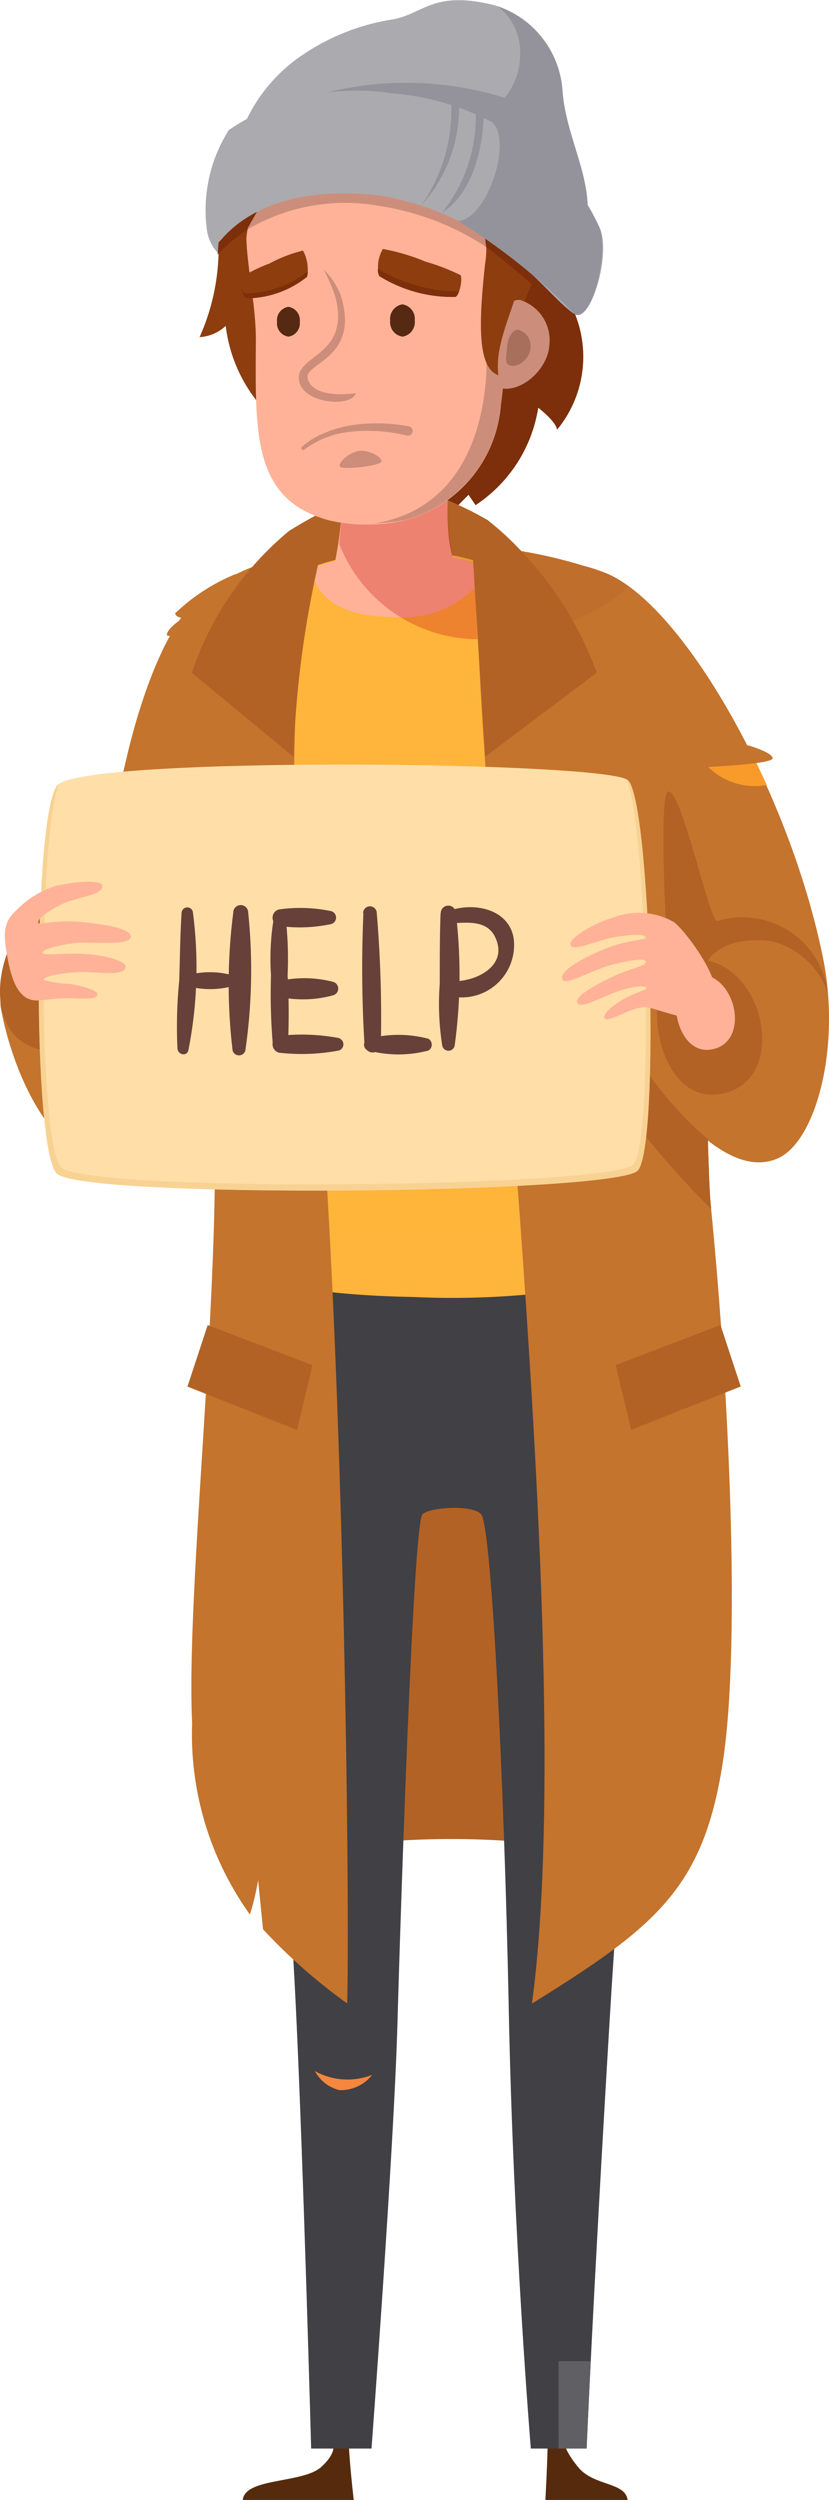 <svg xmlns="http://www.w3.org/2000/svg" width="20.238" height="61" viewBox="0 0 20.238 61">
  <g id="Group_1" data-name="Group 1" transform="translate(309.988 -45.764)">
    <path id="Path_1893" data-name="Path 1893" d="M-287.244,188.18a20.612,20.612,0,0,1,9.682,0s-1.4-9.28-4.687-9.279S-287.244,188.18-287.244,188.18Z" transform="translate(-16.566 -96.969)" fill="#b26225"/>
    <path id="Path_1894" data-name="Path 1894" d="M-260.516,264.312s-.039.186.343.653,1.15.357,1.207.8h-2.008s.058-1.056.057-1.507S-260.516,264.312-260.516,264.312Z" transform="translate(-35.7 -159.004)" fill="#562b0d"/>
    <path id="Path_1895" data-name="Path 1895" d="M-285.986,264.312s.176.253-.277.653-1.858.252-1.908.8h2.709s-.124-1.056-.123-1.507S-285.986,264.312-285.986,264.312Z" transform="translate(-15.89 -159.004)" fill="#562b0d"/>
    <path id="Path_1896" data-name="Path 1896" d="M-287.471,159.325h10.332s-1.133,11.211-1.56,18.334-.568,10.558-.568,10.558h-1.362s-.429-5.166-.538-10.684-.413-11.609-.661-12.089c-.142-.275-1.369-.2-1.459,0-.219.483-.515,9.433-.6,12.441s-.632,10.332-.632,10.332h-1.473s-.183-6.721-.362-10.534S-287.471,159.325-287.471,159.325Z" transform="translate(-16.4 -82.711)" fill="#414044"/>
    <path id="Path_1897" data-name="Path 1897" d="M-277.212,160.061c.045-.457.073-.736.073-.736h-10.332s.023.352.059.913a14.152,14.152,0,0,0,4.491.869A16.35,16.35,0,0,0-277.212,160.061Z" transform="translate(-16.4 -82.711)" fill="#414044" opacity="0.3" style="mix-blend-mode: multiply;isolation: isolate"/>
    <path id="Path_1898" data-name="Path 1898" d="M-276.786,192.207c-1.695-.24-1.015-7.434-1.58-12.288,0,0,.59-.457.523-.656-.021-.038-.72.017-1.795.017a7.636,7.636,0,0,0-1.849.068c0,.3.626.629.626.629-.433,5.476.19,12.255-1.378,12.538-.682.123-.957-.538-1.2-.81.009.168.018.351.025.491.179,3.812.362,10.534.362,10.534h1.473s.551-7.323.632-10.332.377-11.958.6-12.442c.09-.2,1.317-.275,1.459,0,.248.481.553,6.572.661,12.09s.538,10.684.538,10.684h1.362s.142-3.434.568-10.557c.01-.175.023-.363.035-.543A.87.87,0,0,1-276.786,192.207Z" transform="translate(-19.339 -97.223)" fill="#414044" opacity="0.3" style="mix-blend-mode: multiply;isolation: isolate"/>
    <path id="Path_1899" data-name="Path 1899" d="M-291.6,63.011a5.319,5.319,0,0,1-.449,2.585,1.021,1.021,0,0,0,.638-.274,3.673,3.673,0,0,0,1.086,2.194c.023.017,4.448,2.324,4.448,2.324l.394-.4.172.253a3.5,3.5,0,0,0,1.529-2.378s.434.338.46.536a2.794,2.794,0,0,0,.445-2.8c-.509-1.926-3.085-3.2-4.984-3.344A6.327,6.327,0,0,0-291.6,63.011Z" transform="translate(-13.067 -11.606)" fill="#8e3d0f"/>
    <path id="Path_1900" data-name="Path 1900" d="M-267.843,73.8A2.794,2.794,0,0,0-267.4,71a2.96,2.96,0,0,0-.282-.689l-.624-.445s-2.049,4.9-2.494,5.714l.4.209.394-.4.172.253a3.5,3.5,0,0,0,1.529-2.378S-267.87,73.6-267.843,73.8Z" transform="translate(-28.544 -17.554)" fill="#7c2f0a"/>
    <path id="Path_1901" data-name="Path 1901" d="M-282.993,94.79a12.266,12.266,0,0,1,2.224-.271c.957-.02,1.919.084,2.564.13,1.19.084-.143,1.7-2.805,1.785S-282.993,94.79-282.993,94.79Z" transform="translate(-19.605 -35.509)" fill="#b26225"/>
    <path id="Path_1902" data-name="Path 1902" d="M-279.121,112.765c-.3-2.858-.7-12.288-2.507-15.1a5.255,5.255,0,0,0-4.9-2.2c-6.032.188-4.008,6.562-3.824,11.375.1,2.607.15,6.143.15,6.143s1.009.573,4.262.628A20.22,20.22,0,0,0-279.121,112.765Z" transform="translate(-13.955 -36.202)" fill="#ffb43b"/>
    <path id="Path_1903" data-name="Path 1903" d="M-288.725,139.595a70.19,70.19,0,0,0,11.057-.294c-.124-1.316-.27-3.589-.523-6.013l-.086-.091-10.512,3.23C-288.755,137.833-288.733,139.078-288.725,139.595Z" transform="translate(-15.44 -63.681)" fill="#ffb43b" opacity="0.3" style="mix-blend-mode: multiply;isolation: isolate"/>
    <path id="Path_1904" data-name="Path 1904" d="M-281.944,95.682s-.036,1.192,1.971,1.192a2.435,2.435,0,0,0,2.332-1.134S-279.183,94.732-281.944,95.682Z" transform="translate(-20.426 -36.06)" fill="#ffb298"/>
    <path id="Path_1905" data-name="Path 1905" d="M-309.945,132.147c.214,1.246,1.086,3.78,2.815,3.879s1.078-3.623-.967-4.978S-309.945,132.147-309.945,132.147Z" transform="translate(-0.028 -61.819)" fill="#c4742d"/>
    <path id="Path_1906" data-name="Path 1906" d="M-302.779,102.348c-.79,3.451-2.193,8.484-1.152,9.4,1.942,1.716,3.529-.905,4.162-3.16.474-1.687,1.706-9.38.352-10.434C-301.057,97.112-302.223,99.922-302.779,102.348Z" transform="translate(-4.142 -37.997)" fill="#c4742d"/>
    <path id="Path_1907" data-name="Path 1907" d="M-290.857,110.844c-1.8-13.519.065-14.986-.247-15.325a4.329,4.329,0,0,0-3.157,1.354c-1.129,2.289.392,7.966.617,11.317.3,4.5-.659,12.4-.5,15.821a7.55,7.55,0,0,0,1.411,4.676,6.019,6.019,0,0,0,.2-.839l.12,1.2a13.719,13.719,0,0,0,2.055,1.81C-290.294,128.223-290.435,117.741-290.857,110.844Z" transform="translate(-11.154 -36.211)" fill="#c4742d"/>
    <path id="Path_1908" data-name="Path 1908" d="M-262.556,96.564c1.888.75,4.479,5.3,5.311,9.364.455,2.222-.171,4.492-1.08,4.915C-261.892,112.5-268.98,94.013-262.556,96.564Z" transform="translate(-32.657 -36.824)" fill="#c4742d"/>
    <path id="Path_1909" data-name="Path 1909" d="M-265.735,130.518c3.044-1.884,4.185-2.831,4.657-5.871.462-2.971.127-9.423-.289-13.583-.183-1.833-.018-14.02-2.513-15.4-.51-.284-2.925-.862-3.062-.566C-267.706,96.754-264.439,120.959-265.735,130.518Z" transform="translate(-31.267 -35.869)" fill="#c4742d"/>
    <path id="Path_1910" data-name="Path 1910" d="M-250.164,131.918c-1.29.121-.94,3.488.7,3.291C-247.624,134.987-248.3,131.742-250.164,131.918Z" transform="translate(-43.002 -62.744)" fill="#b26225"/>
    <path id="Path_1911" data-name="Path 1911" d="M-248.822,133.217c-.725.068-.529,1.962.394,1.851C-247.394,134.943-247.772,133.118-248.822,133.217Z" transform="translate(-44.229 -63.693)" fill="#ffb298"/>
    <path id="Path_1912" data-name="Path 1912" d="M-290.374,91.265a7.628,7.628,0,0,0-2.372,3.461l2.48,2.049a24.914,24.914,0,0,1,.62-4.77l.7-.3.151-1.255A10.584,10.584,0,0,0-290.374,91.265Z" transform="translate(-12.558 -32.546)" fill="#b26225"/>
    <path id="Path_1913" data-name="Path 1913" d="M-269.891,90.638a8.917,8.917,0,0,1,1.011.5,8.526,8.526,0,0,1,2.664,3.723l-2.721,2.049s-.187-2.836-.3-4.836l-.641-.208Z" transform="translate(-29.204 -32.684)" fill="#b26225"/>
    <path id="Path_1914" data-name="Path 1914" d="M-276.961,89.067h-3a10.622,10.622,0,0,0,.2-2.817h2.628S-277.356,88.556-276.961,89.067Z" transform="translate(-21.87 -29.488)" fill="#ffb298"/>
    <path id="Path_1915" data-name="Path 1915" d="M-276.216,90a3.887,3.887,0,0,0-.5-.141,7.553,7.553,0,0,1-.1-2.2l-2.591-.017a14.712,14.712,0,0,1-.081,1.893,3.656,3.656,0,0,0,3.376,2.329C-276.144,91.244-276.183,90.581-276.216,90Z" transform="translate(-22.219 -30.503)" fill="#c11313" opacity="0.3" style="mix-blend-mode: multiply;isolation: isolate"/>
    <path id="Path_1916" data-name="Path 1916" d="M-287.7,58.071c-.435,1.215.067,2.553.059,3.842-.013,2.277-.08,3.879,1.782,4.384a4.148,4.148,0,0,0,1.864,0,3.167,3.167,0,0,0,2.337-2.829c.2-1.474.326-4.379-.108-5.281C-282.751,56.144-286.908,55.849-287.7,58.071Z" transform="translate(-16.101 -7.838)" fill="#ffb298"/>
    <path id="Path_1917" data-name="Path 1917" d="M-276.375,80.661a6.754,6.754,0,0,0,.757-.086,3.168,3.168,0,0,0,2.337-2.829c.059-.439.109-1.008.142-1.61l-.5.222S-273.3,80.156-276.375,80.661Z" transform="translate(-24.482 -22.122)" fill="#cc8e7a"/>
    <path id="Path_1918" data-name="Path 1918" d="M-284.609,58.623a6.536,6.536,0,0,1,3.156,1.391,5.325,5.325,0,0,0-.28-1.833c-.981-2.038-5.138-2.334-5.934-.111a3.33,3.33,0,0,0-.164,1.144A4.714,4.714,0,0,1-284.609,58.623Z" transform="translate(-16.139 -7.838)" fill="#cc8e7a"/>
    <path id="Path_1919" data-name="Path 1919" d="M-282.525,70a1.713,1.713,0,0,1,.414.626c.481,1.531-.884,1.642-.808,2.014.111.542,1.176.371,1.176.371-.121.365-1.287.251-1.386-.3-.117-.647,1.252-.579.892-2.028A4.36,4.36,0,0,0-282.525,70Z" transform="translate(-19.558 -17.654)" fill="#cc8e7a"/>
    <path id="Path_1920" data-name="Path 1920" d="M-274.329,73.493a.357.357,0,0,1-.3.394.357.357,0,0,1-.3-.394.357.357,0,0,1,.3-.394A.357.357,0,0,1-274.329,73.493Z" transform="translate(-25.534 -19.909)" fill="#562a12"/>
    <path id="Path_1921" data-name="Path 1921" d="M-284.537,73.687a.33.33,0,0,1-.278.364.33.33,0,0,1-.278-.364.33.33,0,0,1,.278-.364A.33.33,0,0,1-284.537,73.687Z" transform="translate(-18.132 -20.073)" fill="#562a12"/>
    <path id="Path_1922" data-name="Path 1922" d="M-264.545,73.82c-.04.591-.718,1.192-1.244,1.023-.328-.105-.2-.523-.16-1.113s.35-1.049.692-1.024A1.031,1.031,0,0,1-264.545,73.82Z" transform="translate(-32.033 -19.623)" fill="#cc8e7a"/>
    <path id="Path_1923" data-name="Path 1923" d="M-282.223,55c-.859-2.107-3.174-2.523-4.974-2.156-3.148.641-1.627,4.249-1.627,4.249a2.33,2.33,0,0,1,1.737-2.494,3.251,3.251,0,0,1,3.04.388l.021,0A2.262,2.262,0,0,1-283,57.278c-.148,1.386-.2,2.527.326,2.708C-282.85,58.676-281.325,57.2-282.223,55Z" transform="translate(-15.147 -5.067)" fill="#8e3d0f"/>
    <path id="Path_1924" data-name="Path 1924" d="M-282.894,84.356a1.688,1.688,0,0,1,.352-.245,2.827,2.827,0,0,1,.891-.287,4.219,4.219,0,0,1,1.36.029.112.112,0,0,1,.1.127.113.113,0,0,1-.127.1l-.011,0a4.045,4.045,0,0,0-1.3-.1,2.294,2.294,0,0,0-1.206.441.042.042,0,0,1-.059,0A.042.042,0,0,1-282.894,84.356Z" transform="translate(-19.724 -27.689)" fill="#cc8e7a"/>
    <path id="Path_1925" data-name="Path 1925" d="M-279.449,86.648c-.078-.064.143-.312.4-.382s.608.128.608.241S-279.364,86.718-279.449,86.648Z" transform="translate(-22.231 -29.489)" fill="#cc8e7a"/>
    <path id="Path_1926" data-name="Path 1926" d="M-275.916,68.121a.849.849,0,0,0-.088.661,3.379,3.379,0,0,0,1.847.508c.117-.01.19-.452.138-.53a5.219,5.219,0,0,0-.867-.334A4.913,4.913,0,0,0-275.916,68.121Z" transform="translate(-24.725 -16.282)" fill="#8e3d0f"/>
    <path id="Path_1927" data-name="Path 1927" d="M-286.842,68.264a.971.971,0,0,1,.1.64,2.381,2.381,0,0,1-1.477.525c-.095-.008-.171-.435-.131-.511a3.779,3.779,0,0,1,.69-.339A3.442,3.442,0,0,1-286.842,68.264Z" transform="translate(-15.749 -16.386)" fill="#8e3d0f"/>
    <path id="Path_1928" data-name="Path 1928" d="M-263.9,75.836c-.016.24-.292.485-.506.416-.133-.043-.081-.213-.065-.453s.142-.427.281-.416A.419.419,0,0,1-263.9,75.836Z" transform="translate(-33.137 -21.573)" fill="#a76f5c"/>
    <path id="Path_1929" data-name="Path 1929" d="M-289.727,64.772l.351-.617a7.541,7.541,0,0,0-1.049.645c.007.2,0,.383-.01.568A4.514,4.514,0,0,1-289.727,64.772Z" transform="translate(-14.241 -13.395)" fill="#7c2f0a"/>
    <path id="Path_1930" data-name="Path 1930" d="M-266.455,66.555a21.6,21.6,0,0,1,2.239,1.977c-.02-.106-.03-.2-.06-.316a3.486,3.486,0,0,0-1.006-1.585l-1.23-.588Z" transform="translate(-31.666 -14.77)" fill="#7c2f0a"/>
    <g id="Group_4189" data-name="Group 4189" transform="translate(-304.96 45.764)">
      <path id="Path_1931" data-name="Path 1931" d="M-286.947,47.1a5.4,5.4,0,0,1,2.221-.867c.754-.151.978-.714,2.479-.337a2.343,2.343,0,0,1,1.643,2.114c.1,1.238.886,2.331.512,3.5-2.9-2.788-7.864-3.4-8.411-2.37A3.942,3.942,0,0,1-286.947,47.1Z" transform="translate(289.311 -45.764)" fill="#abaaaf"/>
      <path id="Path_1932" data-name="Path 1932" d="M-278.779,46.341a1.408,1.408,0,0,1,.543,1.136,1.671,1.671,0,0,1-.379,1.093,8.06,8.06,0,0,0-5.213.141c-.012.095,4.608,1.413,4.664,1.521a9.771,9.771,0,0,1,2.477,1.7c.373-1.172-.415-2.265-.513-3.5A2.35,2.35,0,0,0-278.779,46.341Z" transform="translate(285.906 -46.184)" fill="#94939b"/>
      <path id="Path_1933" data-name="Path 1933" d="M-291.17,57.644c-.014.112-.018.259-.018.259a1.014,1.014,0,0,1-.265-.542,3.642,3.642,0,0,1,.532-2.456,5.543,5.543,0,0,1,3.952-.9,6.37,6.37,0,0,1,5.077,3.235c.34.6-.187,2.408-.589,2.155-.708-.446-1.907-2.455-4.824-2.9C-290.221,56.185-291.075,57.592-291.17,57.644Z" transform="translate(291.479 -51.732)" fill="#abaaaf"/>
      <path id="Path_1934" data-name="Path 1934" d="M-267.989,56.737c.509.4-.086,2.35-.824,2.412a15.04,15.04,0,0,1,2.841,2.268c.4.253.877-1.526.589-2.155A5.032,5.032,0,0,0-267.989,56.737Z" transform="translate(274.97 -53.756)" fill="#94939b"/>
      <path id="Path_1935" data-name="Path 1935" d="M-269.25,55.847s.005,1.727-1.018,2.373a3.745,3.745,0,0,0,.823-2.48Z" transform="translate(276.03 -53.03)" fill="#94939b"/>
      <path id="Path_1936" data-name="Path 1936" d="M-271.224,55.167a3.535,3.535,0,0,1-.927,2.388,4.057,4.057,0,0,0,.737-2.492Z" transform="translate(277.402 -52.537)" fill="#94939b"/>
    </g>
    <path id="Path_1937" data-name="Path 1937" d="M-276.028,69.9a.288.288,0,0,0,.035.18,3.376,3.376,0,0,0,1.847.508c.04,0,.072-.064.1-.138A3.8,3.8,0,0,1-276.028,69.9Z" transform="translate(-24.734 -17.579)" fill="#7c2f0a"/>
    <path id="Path_1938" data-name="Path 1938" d="M-288.2,70.678c-.035,0-.065-.068-.091-.145.024.129.069.259.121.263a2.381,2.381,0,0,0,1.477-.525.25.25,0,0,0,.024-.132A2.492,2.492,0,0,1-288.2,70.678Z" transform="translate(-15.806 -17.754)" fill="#7c2f0a"/>
    <path id="Path_1939" data-name="Path 1939" d="M-265.923,92.462c-.04-.016-.065-.01-.1-.024a10.606,10.606,0,0,0-1.951-.51,5.14,5.14,0,0,0-.816-.75,8.363,8.363,0,0,0-.979-.488,6.8,6.8,0,0,0,.112,1.37l.509.161c.035.619.077,1.2.118,1.863a5.662,5.662,0,0,0,3.682-1.273A2.888,2.888,0,0,0-265.923,92.462Z" transform="translate(-29.29 -32.722)" fill="#b26225" opacity="0.3" style="mix-blend-mode: multiply;isolation: isolate"/>
    <path id="Path_1940" data-name="Path 1940" d="M-246.365,121.755a2.1,2.1,0,0,0-2.695-1.736c-.192.044-.867-3.209-1.2-3.16-.263.038,0,4.364,0,4.364l.939-.19s.3-.677,1.58-.527A1.989,1.989,0,0,1-246.365,121.755Z" transform="translate(-43.415 -51.782)" fill="#b26225"/>
    <path id="Path_1941" data-name="Path 1941" d="M-251.1,142.534a8.65,8.65,0,0,1-1.76-2.067l.039,1.749a23.173,23.173,0,0,0,1.8,2.022c0-.021,0-.046-.006-.067C-251.056,143.873-251.077,143.291-251.1,142.534Z" transform="translate(-41.607 -68.976)" fill="#b26225"/>
    <path id="Path_1942" data-name="Path 1942" d="M-308.309,126.913c-1.509-.311-2.566,3.211-.628,3.563C-306.763,130.871-306.124,127.364-308.309,126.913Z" transform="translate(0 -59.09)" fill="#b26225"/>
    <path id="Path_1943" data-name="Path 1943" d="M-298.658,124.2c0-.277.008-7.738-.34-7.763-.525-.037-.337,7.9-2.538,9.032C-300.383,126.174-299.381,125.42-298.658,124.2Z" transform="translate(-6.156 -51.475)" fill="#b26225"/>
    <g id="Group_4190" data-name="Group 4190" transform="translate(-309.042 64.419)">
      <path id="Path_1944" data-name="Path 1944" d="M-306.058,114.946c.581-.724,13.375-.591,13.931-.131s.792,8.962.242,9.53-13.592.7-14.187.066S-306.639,115.67-306.058,114.946Z" transform="translate(306.506 -114.437)" fill="#ffdfa7"/>
      <path id="Path_1945" data-name="Path 1945" d="M-290.961,115.828c.556.459.792,8.962.242,9.53s-13.592.7-14.187.066c0,0,2.495-1.37,6.954-4.5C-293.663,117.913-290.961,115.828-290.961,115.828Z" transform="translate(305.341 -115.45)" fill="#ffdfa7" opacity="0.2" style="mix-blend-mode: multiply;isolation: isolate"/>
      <path id="Path_1946" data-name="Path 1946" d="M-292.126,115.8s-.023-.006-.027-.01c.49,1.156.675,8.85.16,9.391-.542.569-13.384.7-13.969.066-.565-.614-.559-8.158-.044-9.341-.011.009-.043.017-.05.026-.581.724-.608,8.828-.013,9.465s13.637.5,14.187-.066S-291.57,116.262-292.126,115.8Z" transform="translate(306.506 -115.425)" fill="#f4ca86" opacity="0.6" style="mix-blend-mode: multiply;isolation: isolate"/>
    </g>
    <path id="Path_1947" data-name="Path 1947" d="M-257.425,128.384c0,.049-.465.053-.976.257s-1.126.529-1.078.74.639-.18,1.179-.327c.469-.127.867-.186.876-.084s-.418.167-.83.367c-.438.213-.924.476-.854.636s.557-.132,1-.286c.347-.121.67-.15.695-.076.012.037-.273.111-.539.254s-.523.363-.5.464c.043.2.743-.336,1.09-.242.563.152,1.14.4,1.475.158.625-.444-.5-1.942-.851-2.237a1.735,1.735,0,0,0-1.465-.128c-.576.166-1.092.529-1.077.656.028.221.574-.076,1.089-.168C-257.794,128.3-257.434,128.284-257.425,128.384Z" transform="translate(-36.786 -59.739)" fill="#ffb298"/>
    <path id="Path_1948" data-name="Path 1948" d="M-307.29,127.716c0-.084-.329-.194-.654-.246a3.063,3.063,0,0,1-.659-.1c-.015-.1.537-.18.864-.192.457-.017,1.094.124,1.137-.12.026-.144-.5-.306-1.093-.327-.525-.019-.943.057-.945-.03s.631-.239.973-.24c.48,0,1.179.054,1.19-.143s-.58-.3-1.2-.363c-.566-.06-1.054.074-1.061.024-.014-.105.206-.276.607-.47.345-.167.984-.2.959-.443-.014-.124-.549-.125-1.132.008a2.311,2.311,0,0,0-.971.6c-.335.305-.314.607-.206,1.184.105.562.287,1.043.752,1.011.217-.015.468-.056.713-.054C-307.639,127.824-307.3,127.859-307.29,127.716Z" transform="translate(-0.318 -57.696)" fill="#ffb298"/>
    <path id="Path_1949" data-name="Path 1949" d="M-290.1,165.754l-2.558-.978-.494,1.5,2.676,1.059Z" transform="translate(-12.26 -86.681)" fill="#b26225"/>
    <path id="Path_1950" data-name="Path 1950" d="M-245.371,112.706l-.978.527a1.623,1.623,0,0,0,1.432.442Z" transform="translate(-46.351 -48.757)" fill="#f99b2b"/>
    <path id="Path_1951" data-name="Path 1951" d="M-246.349,113.233s1.574-.068,1.574-.211-.6-.316-.6-.316A1.382,1.382,0,0,0-246.349,113.233Z" transform="translate(-46.351 -48.757)" fill="#c4742d"/>
    <path id="Path_1952" data-name="Path 1952" d="M-293.3,97.3a4.713,4.713,0,0,0-1.487.963c.029.112.2.111.2.111s-.37.227-.4.4.852-.31.852-.31Z" transform="translate(-10.927 -37.533)" fill="#c4742d"/>
    <path id="Path_1953" data-name="Path 1953" d="M-259.787,259.967h.683s.031-.73.1-2.131h-.784Z" transform="translate(-36.564 -154.461)" fill="#605f63"/>
    <path id="Path_1954" data-name="Path 1954" d="M-251.606,166.274l-.494-1.5-2.558.978.376,1.58Z" transform="translate(-40.299 -86.681)" fill="#b26225"/>
    <path id="Path_1955" data-name="Path 1955" d="M-281.69,231.776a1.645,1.645,0,0,0,1.4.092.982.982,0,0,1-.8.374A.933.933,0,0,1-281.69,231.776Z" transform="translate(-20.611 -135.48)" fill="#f4863d"/>
    <g id="Group_4191" data-name="Group 4191" transform="translate(-305.677 67.853)">
      <path id="Path_1956" data-name="Path 1956" d="M-293.995,127.367c-.037.554-.04,1.11-.059,1.665a11.234,11.234,0,0,0-.042,1.663c.017.142.222.194.265.036a10.368,10.368,0,0,0,.112-3.363.138.138,0,0,0-.275,0Z" transform="translate(294.118 -127.192)" fill="#664039"/>
      <path id="Path_1957" data-name="Path 1957" d="M-293.515,133.409a2.068,2.068,0,0,0,1.168.005.13.13,0,0,0,0-.247,2.07,2.07,0,0,0-1.168,0,.124.124,0,0,0,0,.237Z" transform="translate(293.743 -131.451)" fill="#664039"/>
      <path id="Path_1958" data-name="Path 1958" d="M-289.34,127.253a13.639,13.639,0,0,0-.016,3.37.162.162,0,0,0,.31,0,13.628,13.628,0,0,0,.07-3.37.182.182,0,0,0-.364,0Z" transform="translate(290.724 -127.077)" fill="#664039"/>
      <path id="Path_1959" data-name="Path 1959" d="M-285.564,127.584a6.019,6.019,0,0,0-.086,1.5,14.4,14.4,0,0,0,.044,1.681.185.185,0,0,0,.37,0,16.129,16.129,0,0,0-.009-1.681,8.754,8.754,0,0,0-.059-1.5.136.136,0,0,0-.26,0Z" transform="translate(287.955 -127.376)" fill="#664039"/>
      <path id="Path_1960" data-name="Path 1960" d="M-283.871,138.765a4.9,4.9,0,0,0-1.468-.053.213.213,0,0,0,0,.409,4.88,4.88,0,0,0,1.468-.053.158.158,0,0,0,0-.3Z" transform="translate(287.835 -135.526)" fill="#664039"/>
      <path id="Path_1961" data-name="Path 1961" d="M-284,133.709a2.788,2.788,0,0,0-1.337-.019.2.2,0,0,0,0,.38,2.784,2.784,0,0,0,1.337-.036.17.17,0,0,0,0-.325Z" transform="translate(287.826 -131.84)" fill="#664039"/>
      <path id="Path_1962" data-name="Path 1962" d="M-284.062,127.376a3.675,3.675,0,0,0-1.284-.04.209.209,0,0,0,0,.4,3.67,3.67,0,0,0,1.284-.045.164.164,0,0,0,0-.315Z" transform="translate(287.837 -127.234)" fill="#664039"/>
      <path id="Path_1963" data-name="Path 1963" d="M-277.426,127.348a30.53,30.53,0,0,0,.026,3.2.2.2,0,0,0,.4,0,30.753,30.753,0,0,0-.1-3.2.166.166,0,0,0-.333,0Z" transform="translate(281.987 -127.158)" fill="#664039"/>
      <path id="Path_1964" data-name="Path 1964" d="M-277.173,139.078a2.883,2.883,0,0,0,1.466,0,.167.167,0,0,0,0-.287,2.869,2.869,0,0,0-1.466,0,.152.152,0,0,0,0,.29Z" transform="translate(281.855 -135.535)" fill="#664039"/>
      <path id="Path_1965" data-name="Path 1965" d="M-270.48,127.3c-.023.577-.019,1.154-.021,1.732a6.5,6.5,0,0,0,.063,1.51.155.155,0,0,0,.3,0,12.6,12.6,0,0,0,.03-3.241.184.184,0,0,0-.368,0Z" transform="translate(276.925 -127.11)" fill="#664039"/>
      <path id="Path_1966" data-name="Path 1966" d="M-270.121,127.642c.405-.019.912-.1,1.121.329.361.747-.567,1.143-1.137,1.074-.206-.025-.226.287-.047.347a1.278,1.278,0,0,0,1.636-1.4c-.135-.744-1.055-.886-1.648-.628-.137.06-.066.284.075.278Z" transform="translate(276.775 -127.2)" fill="#664039"/>
    </g>
  </g>
</svg>
